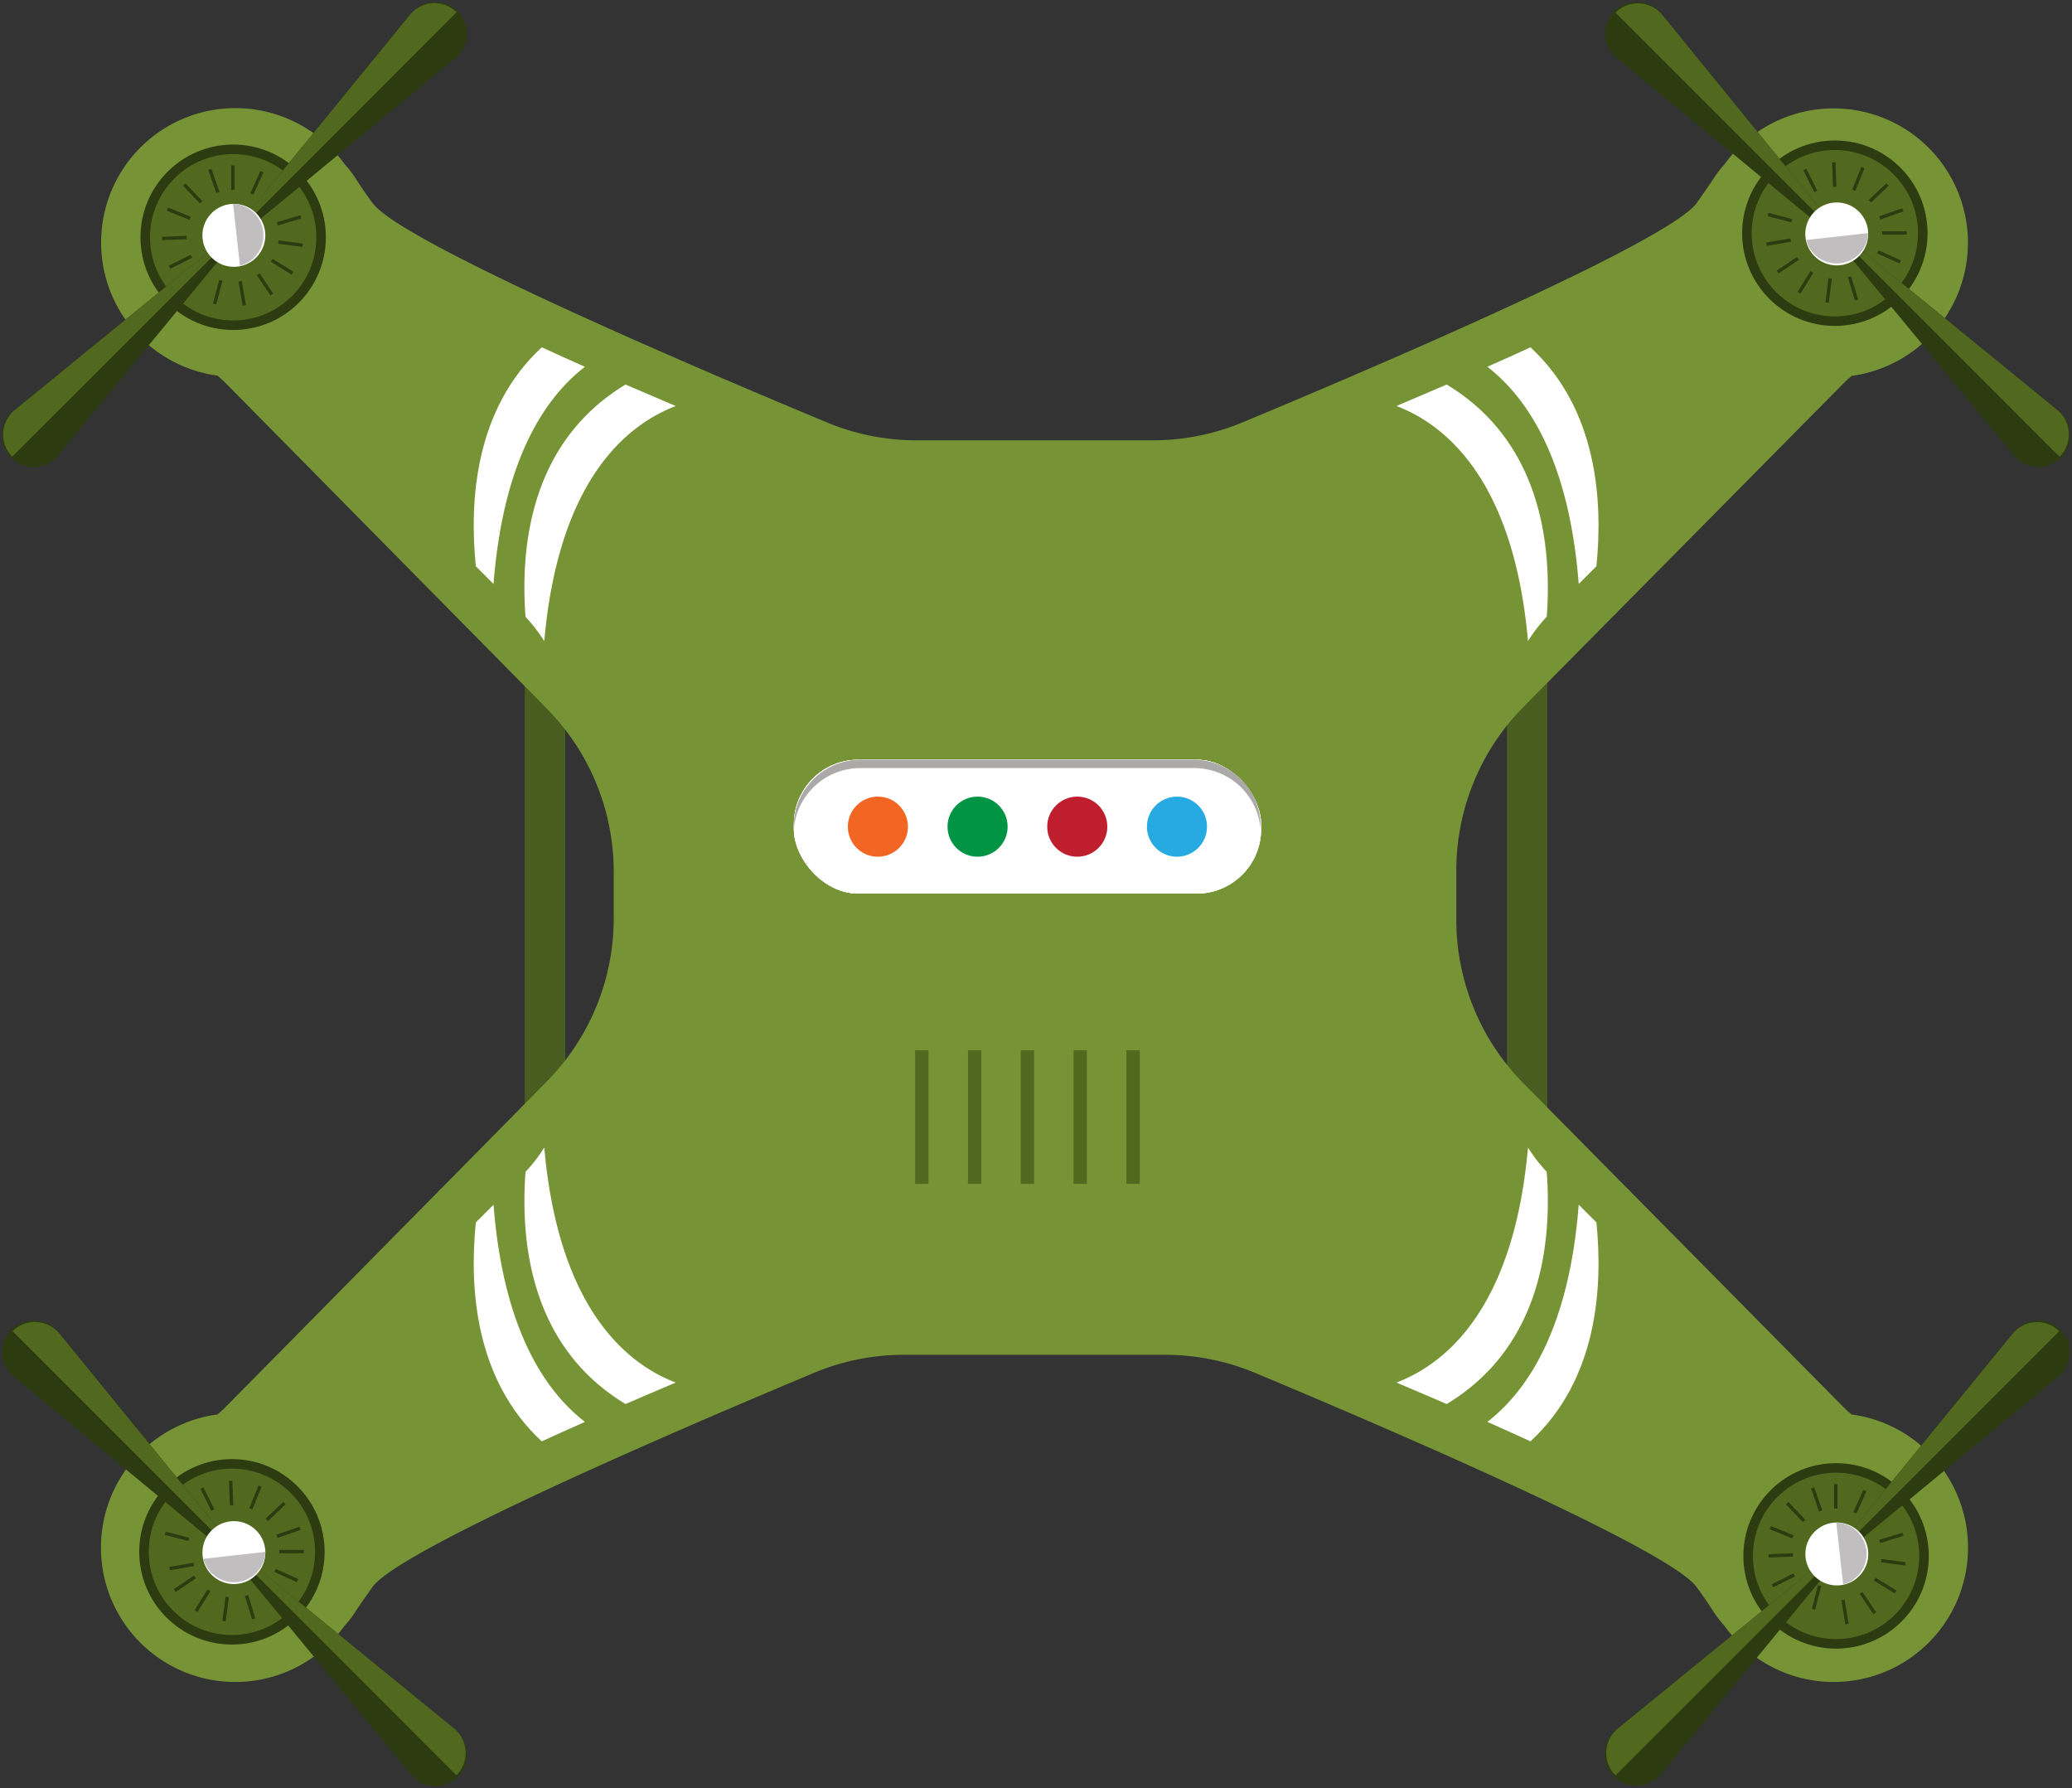 <svg xmlns="http://www.w3.org/2000/svg" viewBox="-0.373 -0.373 234.447 202.287"><rect x="-0.373" y="-0.373" width="234.447" height="202.287" fill="#333333" stroke="none"/><title>Depositphotos_107773518_19</title><g data-name="Layer 2"><path d="M164.57 135.34H69.14A10.15 10.15 0 0 1 59 125.2V76a10.15 10.15 0 0 1 10.14-10.14h95.44A10.15 10.15 0 0 1 174.71 76v49.2a10.15 10.15 0 0 1-10.14 10.14zm-95.43-64.9A5.57 5.57 0 0 0 63.58 76v49.2a5.57 5.57 0 0 0 5.56 5.56h95.44a5.57 5.57 0 0 0 5.56-5.56V76a5.57 5.57 0 0 0-5.56-5.56z" fill="#4a5d21"/><path d="M209.16 159.67a12.31 12.31 0 0 1-.94-.85L172 122.18a26.31 26.31 0 0 1-7.59-18.48v-5.6A26.31 26.31 0 0 1 172 79.61L208.22 43a12.31 12.31 0 0 1 .94-.85 15.2 15.2 0 1 0-14.39-23.95 12.38 12.38 0 0 0-1.17 1.5c-.69 1.06-1.37 2-2 2.91-3.33 4.52-38.37 19.39-51.45 24.83a26.28 26.28 0 0 1-10.1 2h-26.7a26.28 26.28 0 0 1-10.1-2C80.16 42 45.12 27.14 41.79 22.61c-.64-.86-1.32-1.85-2-2.91a12.38 12.38 0 0 0-1.17-1.5 15.2 15.2 0 1 0-14.4 23.92 12.31 12.31 0 0 1 .94.85l36.32 36.8a26.31 26.31 0 0 1 7.59 18.48v5.29A26.31 26.31 0 0 1 61.48 122l-36.32 36.8a12.31 12.31 0 0 1-.94.85 15.2 15.2 0 1 0 14.39 23.91 12.4 12.4 0 0 0 1.17-1.5c.69-1.06 1.37-2 2-2.91 3.22-4.37 36.05-18.4 50.05-24.25a26.29 26.29 0 0 1 10.13-2h29.44a26.29 26.29 0 0 1 10.13 2c14 5.85 46.83 19.88 50.05 24.25.64.86 1.32 1.85 2 2.91a12.4 12.4 0 0 0 1.17 1.5 15.2 15.2 0 1 0 14.39-23.91z" fill="#769435"/><rect x="89.45" y="85.58" width="52.87" height="15.14" rx="7.29" ry="7.29" fill="#fff"/><rect x="89.45" y="85.58" width="52.87" height="15.14" rx="7.29" ry="7.29" fill="#fff"/><rect x="89.45" y="85.58" width="52.87" height="15.14" rx="7.29" ry="7.29" fill="#fff"/><path d="M97 86.52h37.73a7.56 7.56 0 0 1 7.55 7.1v-.47a7.57 7.57 0 0 0-7.57-7.57H97a7.57 7.57 0 0 0-7.57 7.57v.47a7.56 7.56 0 0 1 7.57-7.1z" fill="#aca9a9"/><circle cx="98.96" cy="93.15" r="3.4" fill="#f26522"/><circle cx="110.24" cy="93.15" r="3.4" fill="#009444"/><circle cx="121.52" cy="93.15" r="3.4" fill="#be1e2d"/><circle cx="132.8" cy="93.15" r="3.4" fill="#27aae1"/><path fill="#51691e" d="M103.17 118.45h1.51v15.11h-1.51z"/><path fill="#51691e" d="M109.15 118.45h1.51v15.11h-1.51z"/><path fill="#51691e" d="M115.13 118.45h1.51v15.11h-1.51z"/><path fill="#51691e" d="M121.1 118.45h1.51v15.11h-1.51z"/><path fill="#51691e" d="M127.08 118.45h1.51v15.11h-1.51z"/><path d="M65.81 41.12c-1.63-.72-3.27-1.46-4.88-2.2-7.58 7-8.21 17.42-7.46 24.77l2 2c1.08-13.9 5.7-20.98 10.34-24.57z" fill="#fff"/><path d="M70.41 43.13c-10.56 6.38-11.95 17.92-11.32 26.28a17.74 17.74 0 0 1 2.12 2.75c1.61-18.16 9.25-24.44 14.88-26.6-1.72-.73-3.65-1.56-5.68-2.43z" fill="#fff"/><path d="M167.92 41.12c1.63-.72 3.27-1.46 4.88-2.2 7.58 7 8.21 17.42 7.46 24.77l-2 2c-1.08-13.9-5.7-20.98-10.34-24.57z" fill="#fff"/><path d="M163.32 43.13c10.56 6.37 11.94 17.92 11.32 26.27a17.75 17.75 0 0 0-2.12 2.75c-1.61-18.14-9.25-24.44-14.88-26.59 1.72-.73 3.65-1.56 5.68-2.43z" fill="#fff"/><path d="M167.92 160.49c1.63.72 3.27 1.46 4.88 2.2 7.58-7 8.21-17.42 7.46-24.77l-2-2c-1.08 13.9-5.7 20.97-10.34 24.57z" fill="#fff"/><path d="M163.32 158.47c10.56-6.37 11.94-17.92 11.32-26.27a17.74 17.74 0 0 1-2.12-2.75c-1.61 18.14-9.25 24.44-14.88 26.59 1.72.73 3.65 1.55 5.68 2.43z" fill="#fff"/><path d="M65.81 160.49c-1.63.72-3.27 1.46-4.88 2.2-7.58-7-8.21-17.42-7.46-24.77l2-2c1.08 13.9 5.7 20.97 10.34 24.57z" fill="#fff"/><path d="M70.41 158.47c-10.56-6.37-11.94-17.92-11.32-26.27a17.73 17.73 0 0 0 2.12-2.75c1.61 18.14 9.25 24.44 14.88 26.59-1.72.73-3.65 1.55-5.68 2.43z" fill="#fff"/><circle cx="26.01" cy="26.47" r="10.49" fill="#2d3b11"/><circle cx="26.01" cy="26.47" r="9.41" fill="#51691e"/><path fill="#2d3b11" d="M25.79 18.34h.38v2.77h-.38z"/><path fill="#2d3b11" d="M27.95 21.5l1.142-2.524.346.156-1.142 2.524z"/><path fill="#2d3b11" d="M29.753 22.747l2.08-1.828.252.285-2.08 1.829z"/><path fill="#2d3b11" d="M30.951 24.776l2.66-.804.11.365-2.66.803z"/><path fill="#2d3b11" d="M31.095 27.202l.049-.377 2.747.356-.049.376z"/><path fill="#2d3b11" d="M30.275 29.244l.2-.323 2.356 1.456-.2.324z"/><path fill="#2d3b11" d="M28.684 30.757l.316-.212 1.546 2.298-.315.212z"/><path fill="#2d3b11" d="M26.616 31.484l.374-.064.462 2.732-.374.063z"/><path fill="#2d3b11" d="M23.724 33.975l.706-2.679.367.097-.705 2.679z"/><path fill="#2d3b11" d="M20.756 32.376l1.747-2.15.295.24-1.747 2.15z"/><path fill="#2d3b11" d="M18.72 29.69l2.478-1.238.17.34-2.478 1.239z"/><path fill="#2d3b11" d="M17.973 26.417l2.768-.107.015.38-2.768.107z"/><path fill="#2d3b11" d="M18.5 23.46l.143-.352 2.566 1.044-.143.352z"/><path fill="#2d3b11" d="M20.34 20.639l.276-.262 1.908 2.008-.275.262z"/><path fill="#2d3b11" d="M23.19 18.844l.36-.125.909 2.616-.36.125z"/><path d="M25 26.67L1.32 46a3.58 3.58 0 1 0 5 5l19.44-23.6a.54.54 0 0 0-.76-.73z" fill="#2d3b11"/><path d="M25 26.67L1.32 46A3.58 3.58 0 0 0 1 51.29l24.68-24.63a.51.51 0 0 0-.68.01z" fill="#51691e"/><path d="M46 1.32L26.67 25a.54.54 0 0 0 .77.76L51 6.33a3.58 3.58 0 1 0-5-5z" fill="#2d3b11"/><path d="M46 1.32L26.67 25a.51.51 0 0 0 0 .66L51.29 1a3.58 3.58 0 0 0-5.29.32z" fill="#51691e"/><circle cx="26.09" cy="26.25" r="3.56" transform="rotate(-45 26.094 26.252)" fill="#fff"/><path d="M26 22.69l.78 7a3.56 3.56 0 0 0-.78-7z" fill="#c0bebe"/><circle cx="207.24" cy="26.01" r="10.49" fill="#2d3b11"/><circle cx="207.24" cy="26.01" r="9.41" fill="#51691e"/><path fill="#2d3b11" d="M212.6 25.79h2.77v.38h-2.77z"/><path fill="#2d3b11" d="M212.045 28.296l.157-.347 2.523 1.143-.156.346z"/><path fill="#2d3b11" d="M210.668 30.004l.286-.25 1.828 2.08-.285.251z"/><path fill="#2d3b11" d="M208.713 30.989l.364-.111.808 2.65-.364.11z"/><path fill="#2d3b11" d="M206.173 33.848l.355-2.747.377.049-.356 2.747z"/><path fill="#2d3b11" d="M203.032 32.642l1.456-2.356.324.2-1.457 2.356z"/><path fill="#2d3b11" d="M200.666 30.245l2.298-1.547.212.316-2.298 1.546z"/><path fill="#2d3b11" d="M199.482 27.064l2.731-.462.064.374-2.731.462z"/><path fill="#2d3b11" d="M199.636 24.077l.097-.368 2.679.707-.097.367z"/><path fill="#2d3b11" d="M201.09 21.043l.24-.295 2.149 1.747-.24.295z"/><path fill="#2d3b11" d="M203.675 18.89l.34-.17 1.239 2.478-.34.17z"/><path fill="#2d3b11" d="M206.93 18.005l.38-.015.106 2.768-.38.015z"/><path fill="#2d3b11" d="M209.201 21.077l1.044-2.565.352.143-1.044 2.566z"/><path fill="#2d3b11" d="M211.068 22.264l2.009-1.908.262.276-2.009 1.907z"/><path fill="#2d3b11" d="M212.26 24.096l2.617-.91.125.36-2.617.909z"/><path d="M207 25L187.72 1.32a3.58 3.58 0 1 0-5 5l23.6 19.45A.54.54 0 0 0 207 25z" fill="#2d3b11"/><path d="M207 25L187.72 1.32a3.58 3.58 0 0 0-5.3-.27l24.63 24.63A.51.51 0 0 0 207 25z" fill="#51691e"/><path d="M232.4 46l-23.7-19.33a.54.54 0 0 0-.76.77L227.38 51a3.58 3.58 0 1 0 5-5z" fill="#2d3b11"/><path d="M232.4 46l-23.7-19.33a.51.51 0 0 0-.66 0l24.63 24.63a3.58 3.58 0 0 0-.27-5.3z" fill="#51691e"/><circle cx="207.46" cy="26.09" r="3.56" transform="rotate(-45 207.46 26.097)" fill="#fff"/><path d="M211 26l-7 .78a3.56 3.56 0 0 0 7-.78z" fill="#c0bebe"/><circle cx="25.87" cy="175.19" r="10.49" fill="#2d3b11"/><circle cx="25.87" cy="175.19" r="9.41" fill="#51691e"/><path fill="#2d3b11" d="M31.23 174.97H34v.38h-2.77z"/><path fill="#2d3b11" d="M30.68 177.47l.156-.347 2.524 1.141-.157.346z"/><path fill="#2d3b11" d="M29.301 179.19l.286-.252 1.828 2.081-.285.25z"/><path fill="#2d3b11" d="M27.338 180.17l.364-.11.808 2.649-.364.11z"/><path fill="#2d3b11" d="M24.79 183.006l.355-2.747.377.049-.355 2.747z"/><path fill="#2d3b11" d="M21.652 181.801l1.457-2.356.323.2-1.456 2.356z"/><path fill="#2d3b11" d="M19.286 179.417l2.298-1.546.212.315-2.298 1.546z"/><path fill="#2d3b11" d="M18.772 176.898l2.742-.471.065.376-2.742.47z"/><path fill="#2d3b11" d="M18.267 173.266l.097-.368 2.679.706-.097.367z"/><path fill="#2d3b11" d="M19.734 170.221l.24-.295 2.15 1.747-.24.295z"/><path fill="#2d3b11" d="M22.305 168.07l.34-.17 1.238 2.478-.34.17z"/><path fill="#2d3b11" d="M25.537 167.168l.38-.014.107 2.768-.38.014z"/><path fill="#2d3b11" d="M27.828 170.256l1.044-2.566.352.143-1.044 2.566z"/><path fill="#2d3b11" d="M29.68 171.439l2.009-1.908.261.276-2.008 1.907z"/><path fill="#2d3b11" d="M30.898 173.256l2.616-.91.125.359-2.617.91z"/><path d="M25.67 174.2L6.35 150.5a3.58 3.58 0 1 0-5 5L24.91 175a.54.54 0 0 0 .76-.8z" fill="#2d3b11"/><path d="M25.67 174.2L6.35 150.5a3.58 3.58 0 0 0-5.3-.27l24.63 24.63a.51.51 0 0 0-.01-.66z" fill="#51691e"/><path d="M51 195.17l-23.7-19.33a.54.54 0 0 0-.76.77L46 200.22a3.58 3.58 0 1 0 5-5z" fill="#2d3b11"/><path d="M51 195.17l-23.7-19.33a.51.51 0 0 0-.66 0l24.63 24.63a3.58 3.58 0 0 0-.27-5.3z" fill="#51691e"/><circle cx="26.09" cy="175.27" r="3.56" transform="rotate(-45 26.099 175.27)" fill="#fff"/><path d="M29.65 175.2l-7 .78a3.56 3.56 0 0 0 7-.78z" fill="#c0bebe"/><circle cx="207.38" cy="175.65" r="10.49" fill="#2d3b11"/><circle cx="207.38" cy="175.65" r="9.41" fill="#51691e"/><path fill="#2d3b11" d="M207.16 167.52h.38v2.77h-.38z"/><path fill="#2d3b11" d="M209.33 170.702l1.142-2.524.346.157-1.142 2.523z"/><path fill="#2d3b11" d="M211.128 171.925l2.08-1.828.251.285-2.08 1.829z"/><path fill="#2d3b11" d="M212.251 173.83l2.65-.809.11.364-2.649.808z"/><path fill="#2d3b11" d="M212.46 176.381l.048-.377 2.747.357-.049.376z"/><path fill="#2d3b11" d="M211.654 178.438l.2-.323 2.355 1.457-.2.323z"/><path fill="#2d3b11" d="M210.054 179.947l.315-.212 1.547 2.298-.315.212z"/><path fill="#2d3b11" d="M207.974 180.67l.375-.063.461 2.731-.375.063z"/><path fill="#2d3b11" d="M204.64 181.647l.692-2.687.369.095-.693 2.687z"/><path fill="#2d3b11" d="M202.13 181.55l1.747-2.15.295.24-1.747 2.15z"/><path fill="#2d3b11" d="M200.093 178.86l2.478-1.238.17.34-2.478 1.238z"/><path fill="#2d3b11" d="M199.732 175.456l2.77-.11.015.38-2.77.11z"/><path fill="#2d3b11" d="M199.87 172.633l.144-.352 2.566 1.043-.143.352z"/><path fill="#2d3b11" d="M201.715 169.817l.275-.262 1.908 2.009-.276.261z"/><path fill="#2d3b11" d="M204.546 168.015l.36-.125.909 2.617-.36.124z"/><path d="M206.39 175.85l-23.7 19.33a3.58 3.58 0 1 0 5 5l19.44-23.6a.54.54 0 0 0-.74-.73z" fill="#2d3b11"/><path d="M206.39 175.85l-23.7 19.33a3.58 3.58 0 0 0-.27 5.3l24.63-24.63a.51.51 0 0 0-.66 0z" fill="#51691e"/><path d="M227.37 150.5L208 174.2a.54.54 0 0 0 .77.76l23.6-19.45a3.58 3.58 0 1 0-5-5z" fill="#2d3b11"/><path d="M227.37 150.5L208 174.2a.51.51 0 0 0 0 .66l24.63-24.63a3.58 3.58 0 0 0-5.26.27z" fill="#51691e"/><circle cx="207.46" cy="175.43" r="3.56" transform="rotate(-45 207.464 175.426)" fill="#fff"/><path d="M207.4 171.87l.78 7a3.56 3.56 0 0 0-.78-7z" fill="#c0bebe"/></g></svg>